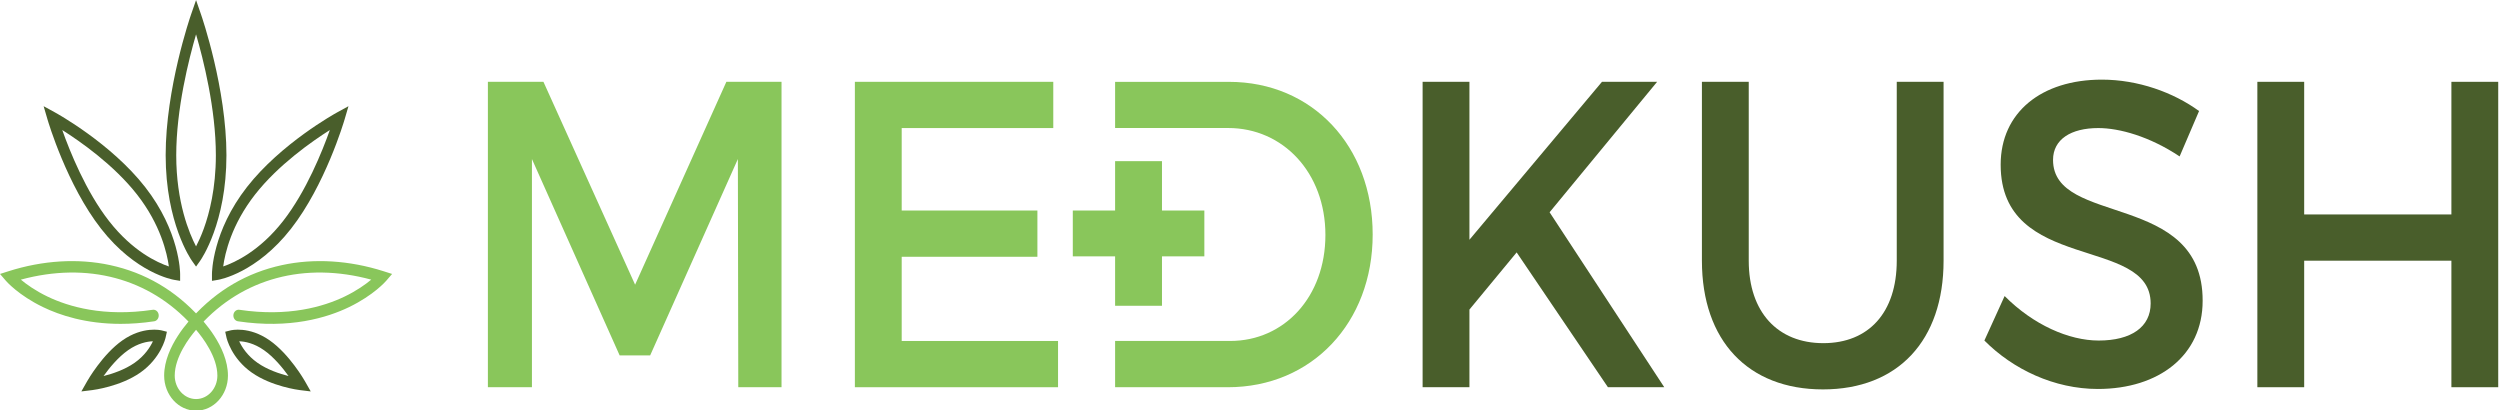 <?xml version="1.0" encoding="utf-8"?>
<svg width="2109px" height="346px" viewBox="0 0 2109 346" version="1.1" xmlns:xlink="http://www.w3.org/1999/xlink" xmlns="http://www.w3.org/2000/svg">
  <desc>Created with Lunacy</desc>
  <g id="g14" transform="matrix(1.333 0 0 -1.333 0 346.451)">
    <g id="g20" transform="matrix(0.75 0 0 0.75 104.841 91.2)">
      <path d="M25.641 0L22.122 4.965C21.219 6.24 0 36.835 0 93.95C0 150.292 20.596 210.308 21.473 212.835L25.641 224.851L29.811 212.835C30.687 210.308 51.283 150.292 51.283 93.95C51.283 36.835 30.064 6.24 29.161 4.965L25.641 0ZM25.642 195.949C19.547 175.047 8.924 133.011 8.924 93.95C8.924 54.247 19.844 28.109 25.641 17.032C27.499 20.576 29.879 25.651 32.244 32.182C36.859 44.925 42.359 65.987 42.359 93.95C42.359 133.011 31.737 175.047 25.642 195.949Z" transform="translate(-3.051758E-05 -7.629395E-06)" id="path22" fill="#495E2B" fill-rule="evenodd" stroke="none" />
    </g>
    <g id="g24" transform="matrix(0.75 0 0 0.75 134.144 82.17)">
      <path d="M2.30299e-06 5.699L0.005 0L5.129 0.852C6.438 1.07 37.507 6.611 66.757 44.035C95.52 80.836 111.285 134.033 111.942 136.28L115.183 147.363L105.705 142.173C103.784 141.12 58.322 115.984 29.559 79.182C0.309 41.759 -0.001 7.153 2.30299e-06 5.699ZM99.457 127.242C84.383 117.703 55.882 97.808 36.326 72.787C16.421 47.32 10.973 23.266 9.484 12.149C19.275 15.475 40.171 25.075 59.989 50.429C79.545 75.45 93.148 109.422 99.457 127.242Z" transform="translate(0 3.999382E-05)" id="path26" fill="#495E2B" fill-rule="evenodd" stroke="none" />
    </g>
    <g id="g28" transform="matrix(0.75 0 0 0.75 27.611 82.17)">
      <path d="M115.179 0L110.054 0.853C108.746 1.07 77.677 6.612 48.427 44.035C19.663 80.836 3.898 134.033 3.241 136.28L0 147.363L9.478 142.173C11.399 141.121 56.861 115.984 85.625 79.182C114.874 41.759 115.185 7.154 115.183 5.699L115.179 0ZM55.194 50.429C75.1 24.962 95.909 15.423 105.68 12.131C104.163 23.276 98.674 47.433 78.856 72.787C59.279 97.836 30.791 117.718 15.725 127.248C22.033 109.429 35.637 75.453 55.194 50.429Z" transform="translate(-5.029062E-05 3.199429E-05)" id="path30" fill="#495E2B" fill-rule="evenodd" stroke="none" />
    </g>
    <g id="g32" transform="matrix(0.75 0 0 0.75 142.523 12.182)">
      <path d="M72.177 0L63.012 1.122C62.048 1.239 39.204 4.146 22.477 15.866C5.119 28.029 1.225 44.839 1.068 45.549L0 50.369L4.396 51.489C5.029 51.65 20.092 55.297 37.516 43.088C54.219 31.384 66.763 9.523 67.29 8.597L72.177 0ZM11.797 42.32C14.087 37.431 18.658 30.176 27.273 24.14C35.552 18.339 45.86 14.902 53.447 12.986C48.516 19.874 41.098 28.944 32.72 34.814C24.252 40.748 16.637 42.163 11.797 42.32Z" transform="translate(-0 3.199516E-05)" id="path34" fill="#495E2B" fill-rule="evenodd" stroke="none" />
    </g>
    <g id="g36" transform="matrix(0.75 0 0 0.75 51.488 12.182)">
      <path d="M0 0L4.888 8.597C5.413 9.523 17.958 31.384 34.661 43.089C52.084 55.297 67.148 51.65 67.781 51.489L72.177 50.369L71.109 45.549C70.952 44.839 67.058 28.029 49.7 15.866C32.974 4.146 10.129 1.24 9.164 1.122L0 0ZM60.38 42.322C55.546 42.165 47.931 40.752 39.456 34.815C31.057 28.929 23.645 19.866 18.722 12.983C26.309 14.899 36.621 18.337 44.904 24.14C53.517 30.175 58.087 37.427 60.38 42.322Z" transform="translate(-6.189646E-05 3.199461E-05)" id="path38" fill="#495E2B" fill-rule="evenodd" stroke="none" />
    </g>
    <g id="g40" transform="matrix(0.75 0 0 0.75 103.884 0)">
      <path d="M26.918 0C12.076 0 0 13.277 0 29.596C0 54.486 22.929 77.846 23.905 78.828L26.918 81.859L29.93 78.828C30.906 77.846 53.835 54.486 53.835 29.596C53.835 13.277 41.76 0 26.918 0ZM26.918 68.251C21.108 61.453 8.924 45.324 8.924 29.596C8.924 18.687 16.996 9.812 26.918 9.812C36.839 9.812 44.911 18.687 44.911 29.596C44.911 45.323 32.729 61.451 26.918 68.251Z" transform="translate(-4.57763E-05 1.525876E-05)" id="path42" fill="#89C65B" fill-rule="evenodd" stroke="none" />
    </g>
    <g id="g44" transform="matrix(0.75 0 0 0.75 120.725 52.728)">
      <path d="M4.462 0C3.324 0 2.187 0.475 1.316 1.427C-0.431 3.337 -0.44 6.443 1.298 8.365C22.004 31.266 47.433 46.121 76.878 52.515C103.984 58.402 133.716 56.603 162.861 47.313L169.891 45.071L164.858 39.227C164.437 38.74 154.324 27.157 133.749 17.177C114.984 8.074 83.457 -1.409 39.816 5.115C37.374 5.48 35.664 7.952 35.995 10.637C36.328 13.322 38.576 15.202 41.018 14.837C82.327 8.662 112.033 17.46 129.68 25.928C140.015 30.887 147.539 36.316 152.286 40.274C96.219 55.451 43.862 41.523 7.626 1.447C6.754 0.482 5.608 0 4.462 0" transform="translate(-9.284587E-05 3.199481E-05)" id="path46" fill="#89C65B" stroke="none" />
    </g>
    <g id="g48" transform="matrix(0.75 0 0 0.75 0 52.728)">
      <path d="M165.43 0C164.283 0 163.137 0.482 162.265 1.447C126.03 41.522 73.673 55.451 17.605 40.274C22.35 36.317 29.876 30.887 40.212 25.928C57.858 17.46 87.564 8.663 128.874 14.837C131.312 15.206 133.563 13.322 133.895 10.637C134.228 7.952 132.517 5.48 130.076 5.115C119.991 3.608 110.547 2.955 101.764 2.954C72.54 2.953 50.571 10.177 36.142 17.177C15.567 27.157 5.454 38.74 5.034 39.227L0 45.071L7.031 47.313C36.175 56.603 65.906 58.402 93.013 52.515C122.458 46.121 147.886 31.267 168.594 8.365C170.331 6.443 170.323 3.337 168.575 1.427C167.705 0.475 166.567 0 165.43 0" transform="translate(-5.149972E-05 3.199481E-05)" id="path50" fill="#89C65B" stroke="none" />
    </g>
    <g id="g64" transform="translate(308.764 14.847)">
      <path d="M0 193.278L35.157 193.278L93.166 64.884L150.924 193.278L185.832 193.278L185.832 0L158.46 0L158.206 144.408L102.708 20.159L83.373 20.159L27.875 144.408L27.875 0L0 0L0 193.278L0 193.278Z" transform="translate(0 0)" id="path66" fill="#89C65B" stroke="none" />
    </g>
    <g id="g68" transform="translate(541.015 14.847)">
      <path d="M0 193.278L125.56 193.278L125.56 164.011L29.631 164.011L29.631 111.827L115.516 111.827L115.516 82.555L29.631 82.555L29.631 29.267L128.576 29.267L128.576 0L0 0L0 193.278L0 193.278Z" id="path70" fill="#89C65B" stroke="none" />
    </g>
    <g id="g72" transform="translate(705.701 14.843)">
      <path d="M72.091 193.261L0 193.261L0 164.046L71.596 164.046C106.217 164.046 133.096 135.855 133.096 96.358C133.096 57.133 107.022 29.282 72.834 29.282L0 29.282L0 0L71.348 0C124.55 0 163.011 40.858 163.011 96.632C163.011 152.674 124.798 193.261 72.091 193.261" id="path74" fill="#89C65B" stroke="none" />
    </g>
    <g id="g76" transform="translate(900.311 14.848)">
      <path d="M0 193.278L29.631 193.278L29.631 93.325L113.507 193.278L148.415 193.278L80.361 110.721L152.934 0L117.277 0L59.515 85.318L29.631 49.151L29.631 0L0 0L0 193.278L0 193.278Z" transform="translate(0 0)" id="path78" fill="#495E2B" stroke="none" />
    </g>
    <g id="g80" transform="translate(1077.07 13.466)">
      <path d="M0 194.659L29.637 194.659L29.637 81.456C29.637 48.875 47.965 29.267 76.846 29.267C105.477 29.267 123.306 48.595 123.306 81.456L123.306 194.659L152.936 194.659L152.936 81.456C152.936 30.924 124.056 0 76.595 0C29.131 1.27427e-05 0 30.924 0 81.456L0 194.659L0 194.659Z" transform="translate(-0 0)" id="path82" fill="#495E2B" stroke="none" />
    </g>
    <g id="g84" transform="translate(1255.835 13.74)">
      <path d="M12.81 58.815C30.893 40.594 53.492 30.65 72.328 30.65C92.919 30.65 105.223 39.213 105.223 54.12C105.223 97.194 10.302 73.174 10.302 141.928C10.302 175.058 36.164 195.767 74.335 195.767C97.189 195.767 119.539 187.758 135.86 175.89L123.557 147.17C104.473 159.874 85.386 165.117 72.078 165.117C54.748 165.117 43.448 157.943 43.448 144.966C43.448 102.714 138.372 125.356 138.123 55.778C138.123 21.267 110.499 0 71.828 0C44.203 0 18.086 12.428 0 30.65L12.81 58.815L12.81 58.815Z" id="path86" fill="#495E2B" stroke="none" />
    </g>
    <g id="g88" transform="translate(1428.588 14.848)">
      <path d="M0 193.278L29.632 193.278L29.632 109.34L122.8 109.34L122.8 193.278L152.432 193.278L152.432 0L122.8 0L122.8 80.075L29.632 80.075L29.632 0L0 0L0 193.278L0 193.278Z" id="path90" fill="#495E2B" stroke="none" />
    </g>
    <path d="M83.255 0L0 0L0 29.005L83.255 29.005L83.255 0L83.255 0Z" transform="translate(678.929 97.67)" id="path92" fill="#89C65B" stroke="none" />
    <path d="M29.667 0L0 0L0 91.522L29.667 91.522L29.667 0L29.667 0Z" transform="translate(705.7 66.392)" id="path94" fill="#89C65B" stroke="none" />
  </g>
</svg>
